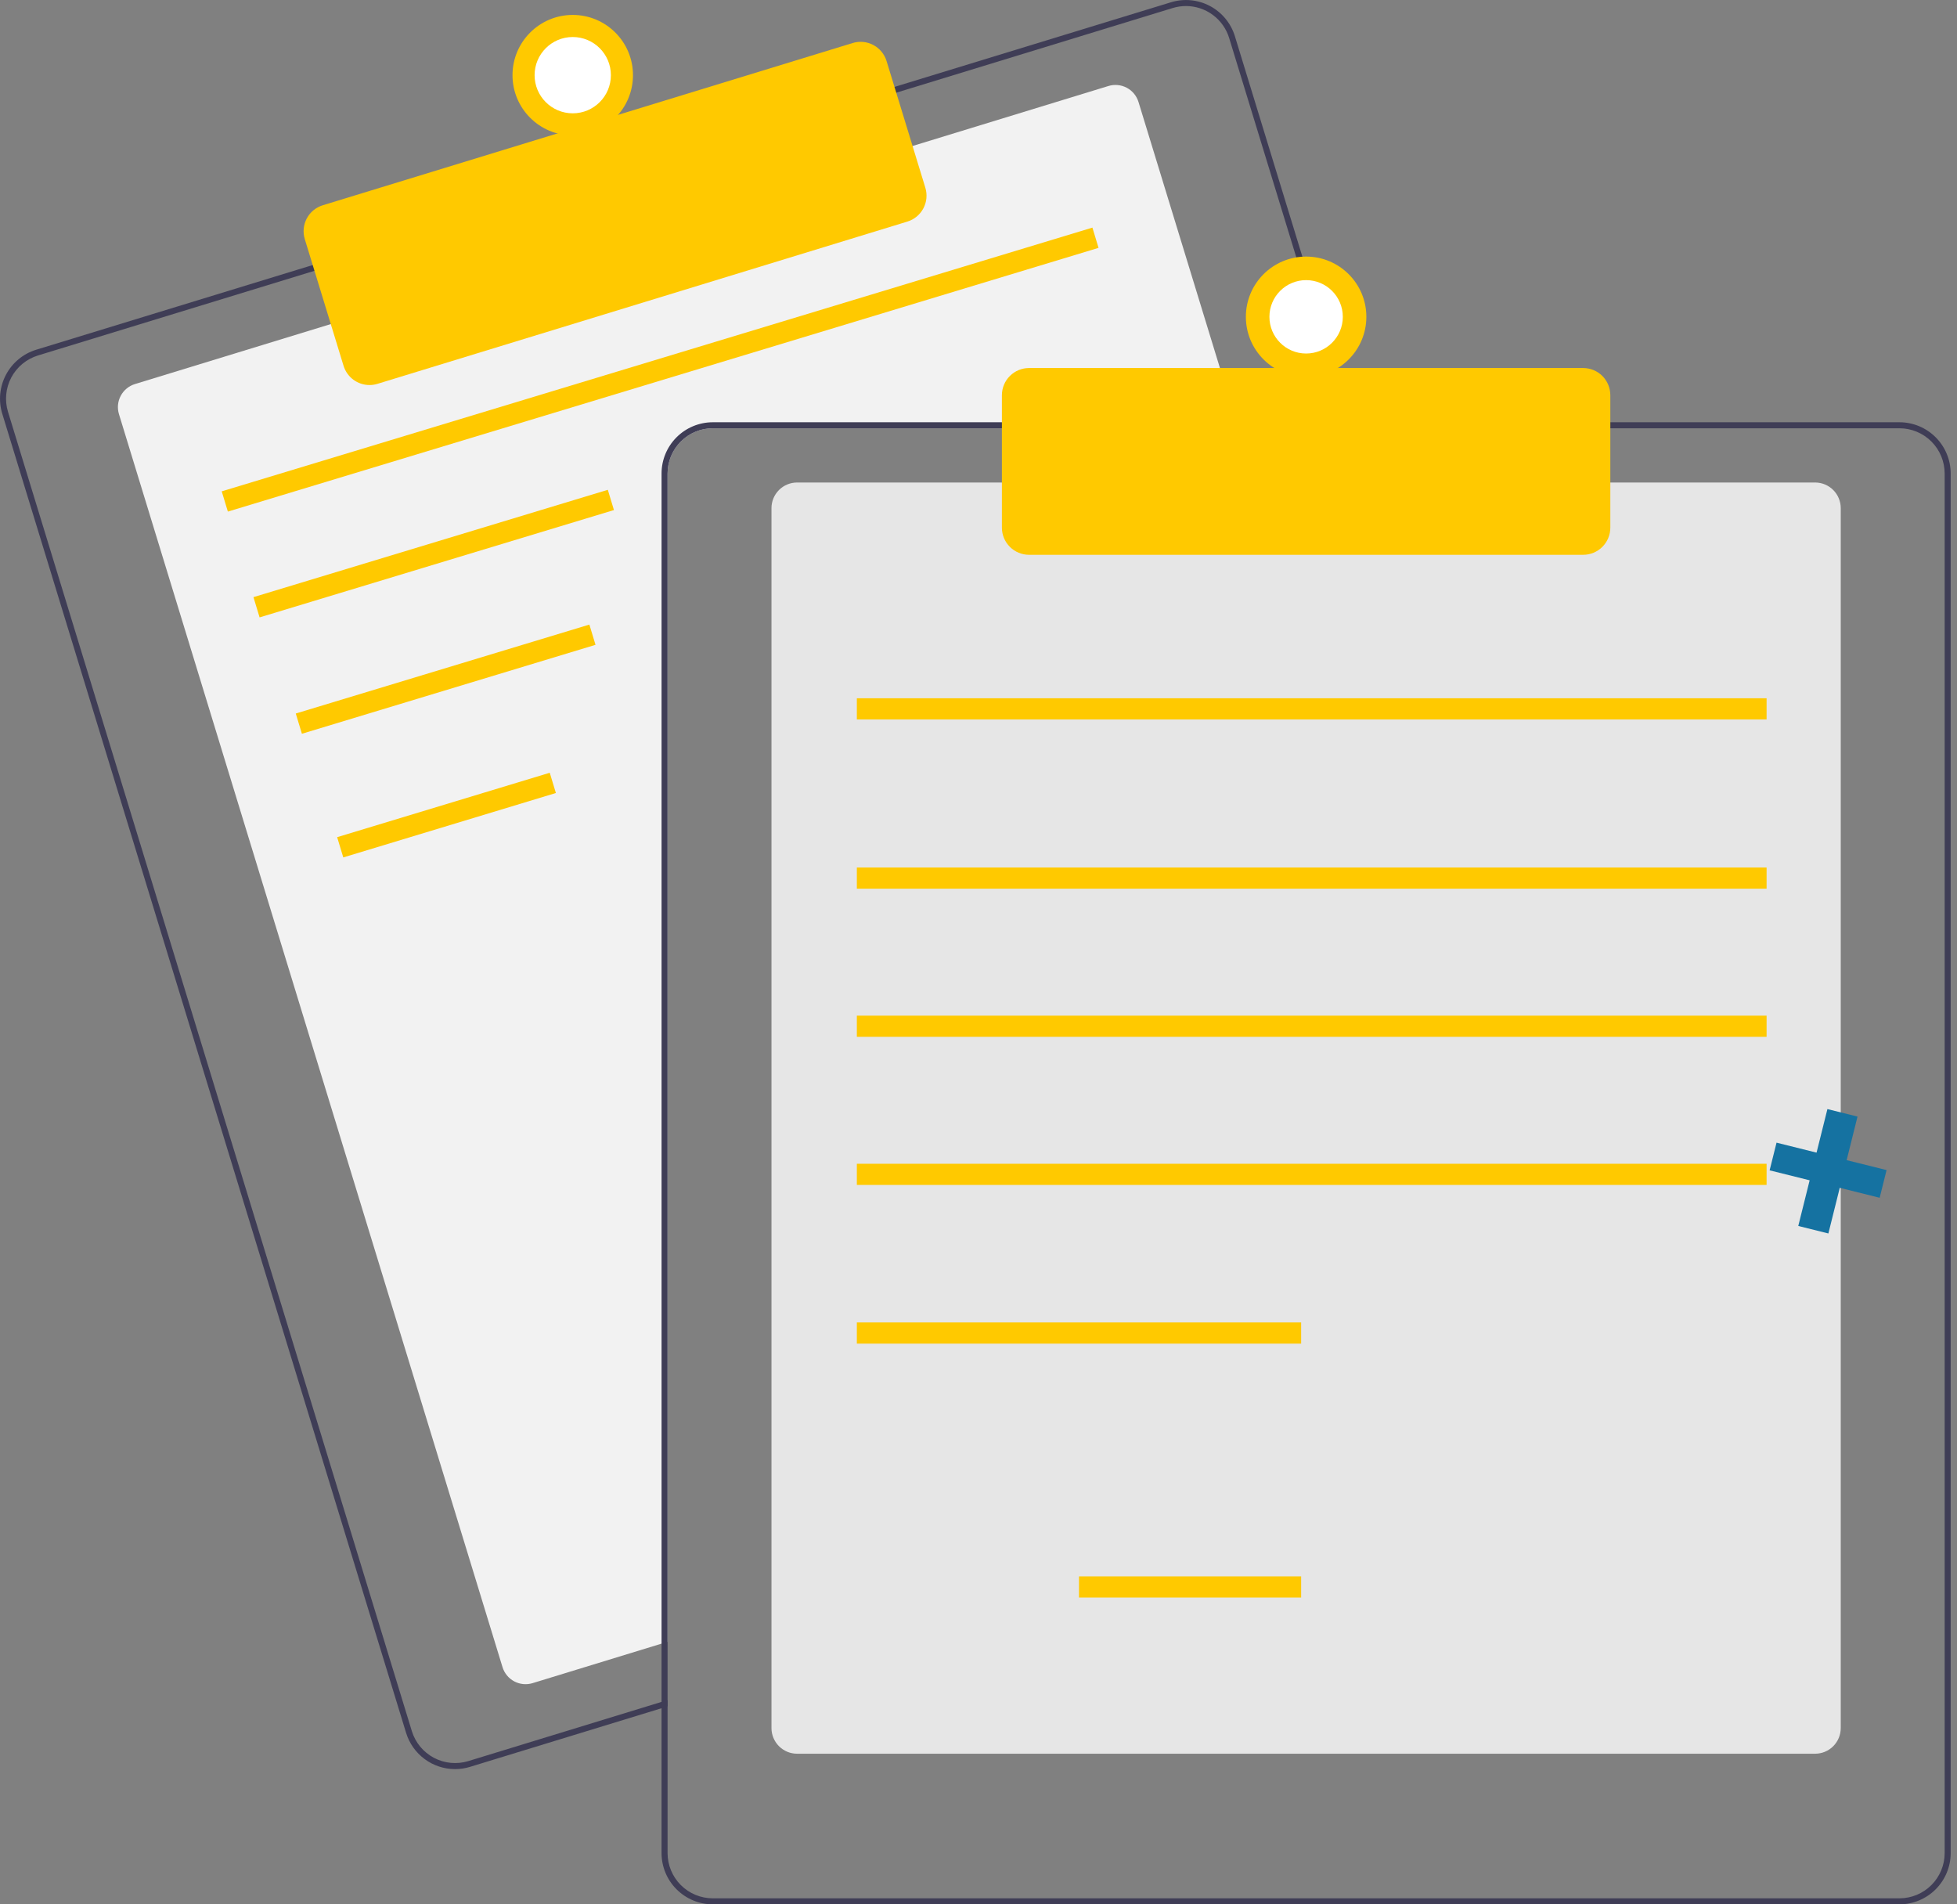<svg width="185" height="180" viewBox="0 0 185 180" fill="none" xmlns="http://www.w3.org/2000/svg">
<rect x="0" y="0" width="185" height="180" fill="#808080" stroke="none"/>
<g clip-path="url(#clip0_174_811)">
<path d="M117.066 40.481H67.378C66.246 40.483 65.16 40.933 64.359 41.734C63.559 42.535 63.108 43.62 63.107 44.752V155.186L62.537 155.359L50.348 159.092C49.77 159.268 49.146 159.208 48.613 158.925C48.08 158.641 47.681 158.158 47.504 157.58L11.246 39.146C11.069 38.568 11.129 37.944 11.413 37.411C11.697 36.877 12.18 36.478 12.758 36.301L31.541 30.55L85.996 13.882L104.78 8.13C105.066 8.042 105.366 8.011 105.664 8.04C105.962 8.068 106.251 8.155 106.515 8.295C106.78 8.435 107.014 8.626 107.204 8.857C107.394 9.087 107.537 9.353 107.625 9.639L116.893 39.912L117.066 40.481Z" fill="#F2F2F2"/>
<path d="M127.909 39.912L116.739 3.426C116.553 2.818 116.249 2.253 115.845 1.763C115.44 1.272 114.943 0.866 114.382 0.568C113.821 0.27 113.206 0.085 112.573 0.024C111.94 -0.036 111.302 0.028 110.694 0.215L84.285 8.298L29.833 24.969L3.424 33.056C2.197 33.432 1.17 34.28 0.568 35.414C-0.034 36.547 -0.162 37.873 0.212 39.1L38.389 163.793C38.693 164.784 39.307 165.651 40.14 166.268C40.974 166.884 41.983 167.217 43.019 167.218C43.499 167.219 43.976 167.147 44.434 167.005L62.537 161.464L63.107 161.287V160.692L62.537 160.866L44.266 166.461C43.183 166.791 42.014 166.678 41.014 166.147C40.014 165.616 39.266 164.71 38.933 163.628L0.759 38.932C0.594 38.396 0.537 37.833 0.59 37.275C0.643 36.716 0.806 36.174 1.069 35.678C1.333 35.183 1.691 34.744 2.124 34.388C2.557 34.031 3.056 33.763 3.592 33.599L30.001 25.513L84.453 8.845L110.862 0.758C111.269 0.634 111.692 0.571 112.118 0.571C113.031 0.573 113.919 0.867 114.653 1.411C115.387 1.954 115.927 2.719 116.195 3.592L127.314 39.912L127.49 40.481H128.083L127.909 39.912Z" fill="#3F3D56"/>
<path d="M34.931 36.395C34.382 36.394 33.848 36.218 33.407 35.892C32.966 35.566 32.641 35.106 32.479 34.582L28.812 22.603C28.713 22.281 28.679 21.943 28.711 21.608C28.743 21.273 28.841 20.948 28.999 20.65C29.157 20.353 29.372 20.09 29.631 19.876C29.891 19.662 30.19 19.501 30.512 19.402L80.607 4.066C81.257 3.867 81.959 3.935 82.559 4.254C83.159 4.572 83.609 5.116 83.808 5.766L87.475 17.745C87.674 18.395 87.606 19.097 87.287 19.697C86.969 20.297 86.425 20.746 85.775 20.945L35.68 36.282C35.437 36.357 35.185 36.395 34.931 36.395Z" fill="#FFC900"/>
<path d="M54.143 12.8C57.288 12.8 59.837 10.251 59.837 7.105C59.837 3.96 57.288 1.411 54.143 1.411C50.998 1.411 48.448 3.96 48.448 7.105C48.448 10.251 50.998 12.8 54.143 12.8Z" fill="#FFC900"/>
<path d="M54.143 10.711C56.134 10.711 57.749 9.097 57.749 7.105C57.749 5.114 56.134 3.499 54.143 3.499C52.151 3.499 50.537 5.114 50.537 7.105C50.537 9.097 52.151 10.711 54.143 10.711Z" fill="white"/>
<path d="M171.59 165.763H75.35C74.709 165.763 74.094 165.507 73.64 165.054C73.186 164.6 72.931 163.985 72.93 163.343V48.027C72.931 47.385 73.186 46.77 73.64 46.316C74.094 45.862 74.709 45.607 75.35 45.607H171.59C172.231 45.607 172.847 45.862 173.3 46.316C173.754 46.77 174.009 47.385 174.01 48.027V163.343C174.009 163.985 173.754 164.6 173.3 165.054C172.847 165.507 172.231 165.763 171.59 165.763Z" fill="#E6E6E6"/>
<path d="M127.314 39.912H67.378C66.095 39.914 64.865 40.424 63.957 41.332C63.05 42.239 62.539 43.469 62.538 44.752V160.866L63.107 160.692V44.752C63.108 43.62 63.559 42.535 64.359 41.734C65.16 40.933 66.246 40.483 67.378 40.481H127.491L127.314 39.912ZM179.562 39.912H67.378C66.095 39.914 64.865 40.424 63.957 41.332C63.05 42.239 62.539 43.469 62.538 44.752V175.16C62.539 176.443 63.05 177.673 63.957 178.58C64.865 179.488 66.095 179.998 67.378 180H179.562C180.846 179.998 182.076 179.488 182.983 178.58C183.89 177.673 184.401 176.443 184.403 175.16V44.752C184.401 43.469 183.89 42.239 182.983 41.332C182.076 40.424 180.846 39.914 179.562 39.912ZM183.833 175.16C183.832 176.292 183.381 177.377 182.581 178.178C181.78 178.979 180.695 179.429 179.562 179.431H67.378C66.246 179.429 65.16 178.979 64.359 178.178C63.559 177.377 63.108 176.292 63.107 175.16V44.752C63.108 43.62 63.559 42.535 64.359 41.734C65.16 40.933 66.246 40.483 67.378 40.481H179.562C180.695 40.483 181.78 40.933 182.581 41.734C183.381 42.535 183.832 43.62 183.833 44.752V175.16Z" fill="#3F3D56"/>
<path d="M149.665 52.44H97.275C96.595 52.439 95.944 52.169 95.464 51.689C94.983 51.208 94.713 50.557 94.712 49.877V37.349C94.713 36.67 94.983 36.019 95.464 35.538C95.944 35.058 96.595 34.788 97.275 34.787H149.665C150.345 34.788 150.996 35.058 151.477 35.538C151.957 36.019 152.227 36.67 152.228 37.349V49.877C152.227 50.557 151.957 51.208 151.477 51.689C150.996 52.169 150.345 52.439 149.665 52.44Z" fill="#FFC900"/>
<path d="M123.47 35.641C126.615 35.641 129.165 33.091 129.165 29.946C129.165 26.801 126.615 24.252 123.47 24.252C120.325 24.252 117.775 26.801 117.775 29.946C117.775 33.091 120.325 35.641 123.47 35.641Z" fill="#FFC900"/>
<path d="M123.47 33.415C125.386 33.415 126.939 31.862 126.939 29.946C126.939 28.031 125.386 26.478 123.47 26.478C121.554 26.478 120.001 28.031 120.001 29.946C120.001 31.862 121.554 33.415 123.47 33.415Z" fill="white"/>
<line x1="81" y1="67" x2="167" y2="67" stroke="#FFC900" stroke-width="2"/>
<line x1="21.25" y1="47.399" x2="103.558" y2="22.471" stroke="#FFC900" stroke-width="2"/>
<line x1="24.25" y1="57.399" x2="57.748" y2="47.254" stroke="#FFC900" stroke-width="2"/>
<line x1="28.25" y1="68.399" x2="56.005" y2="59.993" stroke="#FFC900" stroke-width="2"/>
<line x1="81" y1="83" x2="167" y2="83" stroke="#FFC900" stroke-width="2"/>
<line x1="81" y1="97" x2="167" y2="97" stroke="#FFC900" stroke-width="2"/>
<line x1="81" y1="111" x2="167" y2="111" stroke="#FFC900" stroke-width="2"/>
<line x1="81" y1="126" x2="123" y2="126" stroke="#FFC900" stroke-width="2"/>
<line x1="102" y1="150" x2="123" y2="150" stroke="#FFC900" stroke-width="2"/>
<line x1="32.161" y1="80.087" x2="52.259" y2="73.999" stroke="#FFC900" stroke-width="2"/>
<path d="M178.342 110.598L177.69 113.214L167.287 110.621L167.94 108.005L178.342 110.598ZM175.595 105.54L172.841 116.589L169.995 115.879L172.75 104.831L175.595 105.54Z" fill="#1572A1"/>
</g>
<defs>
<clipPath id="clip0_174_811">
<rect width="184.403" height="180" fill="white"/>
</clipPath>
</defs>
</svg>
